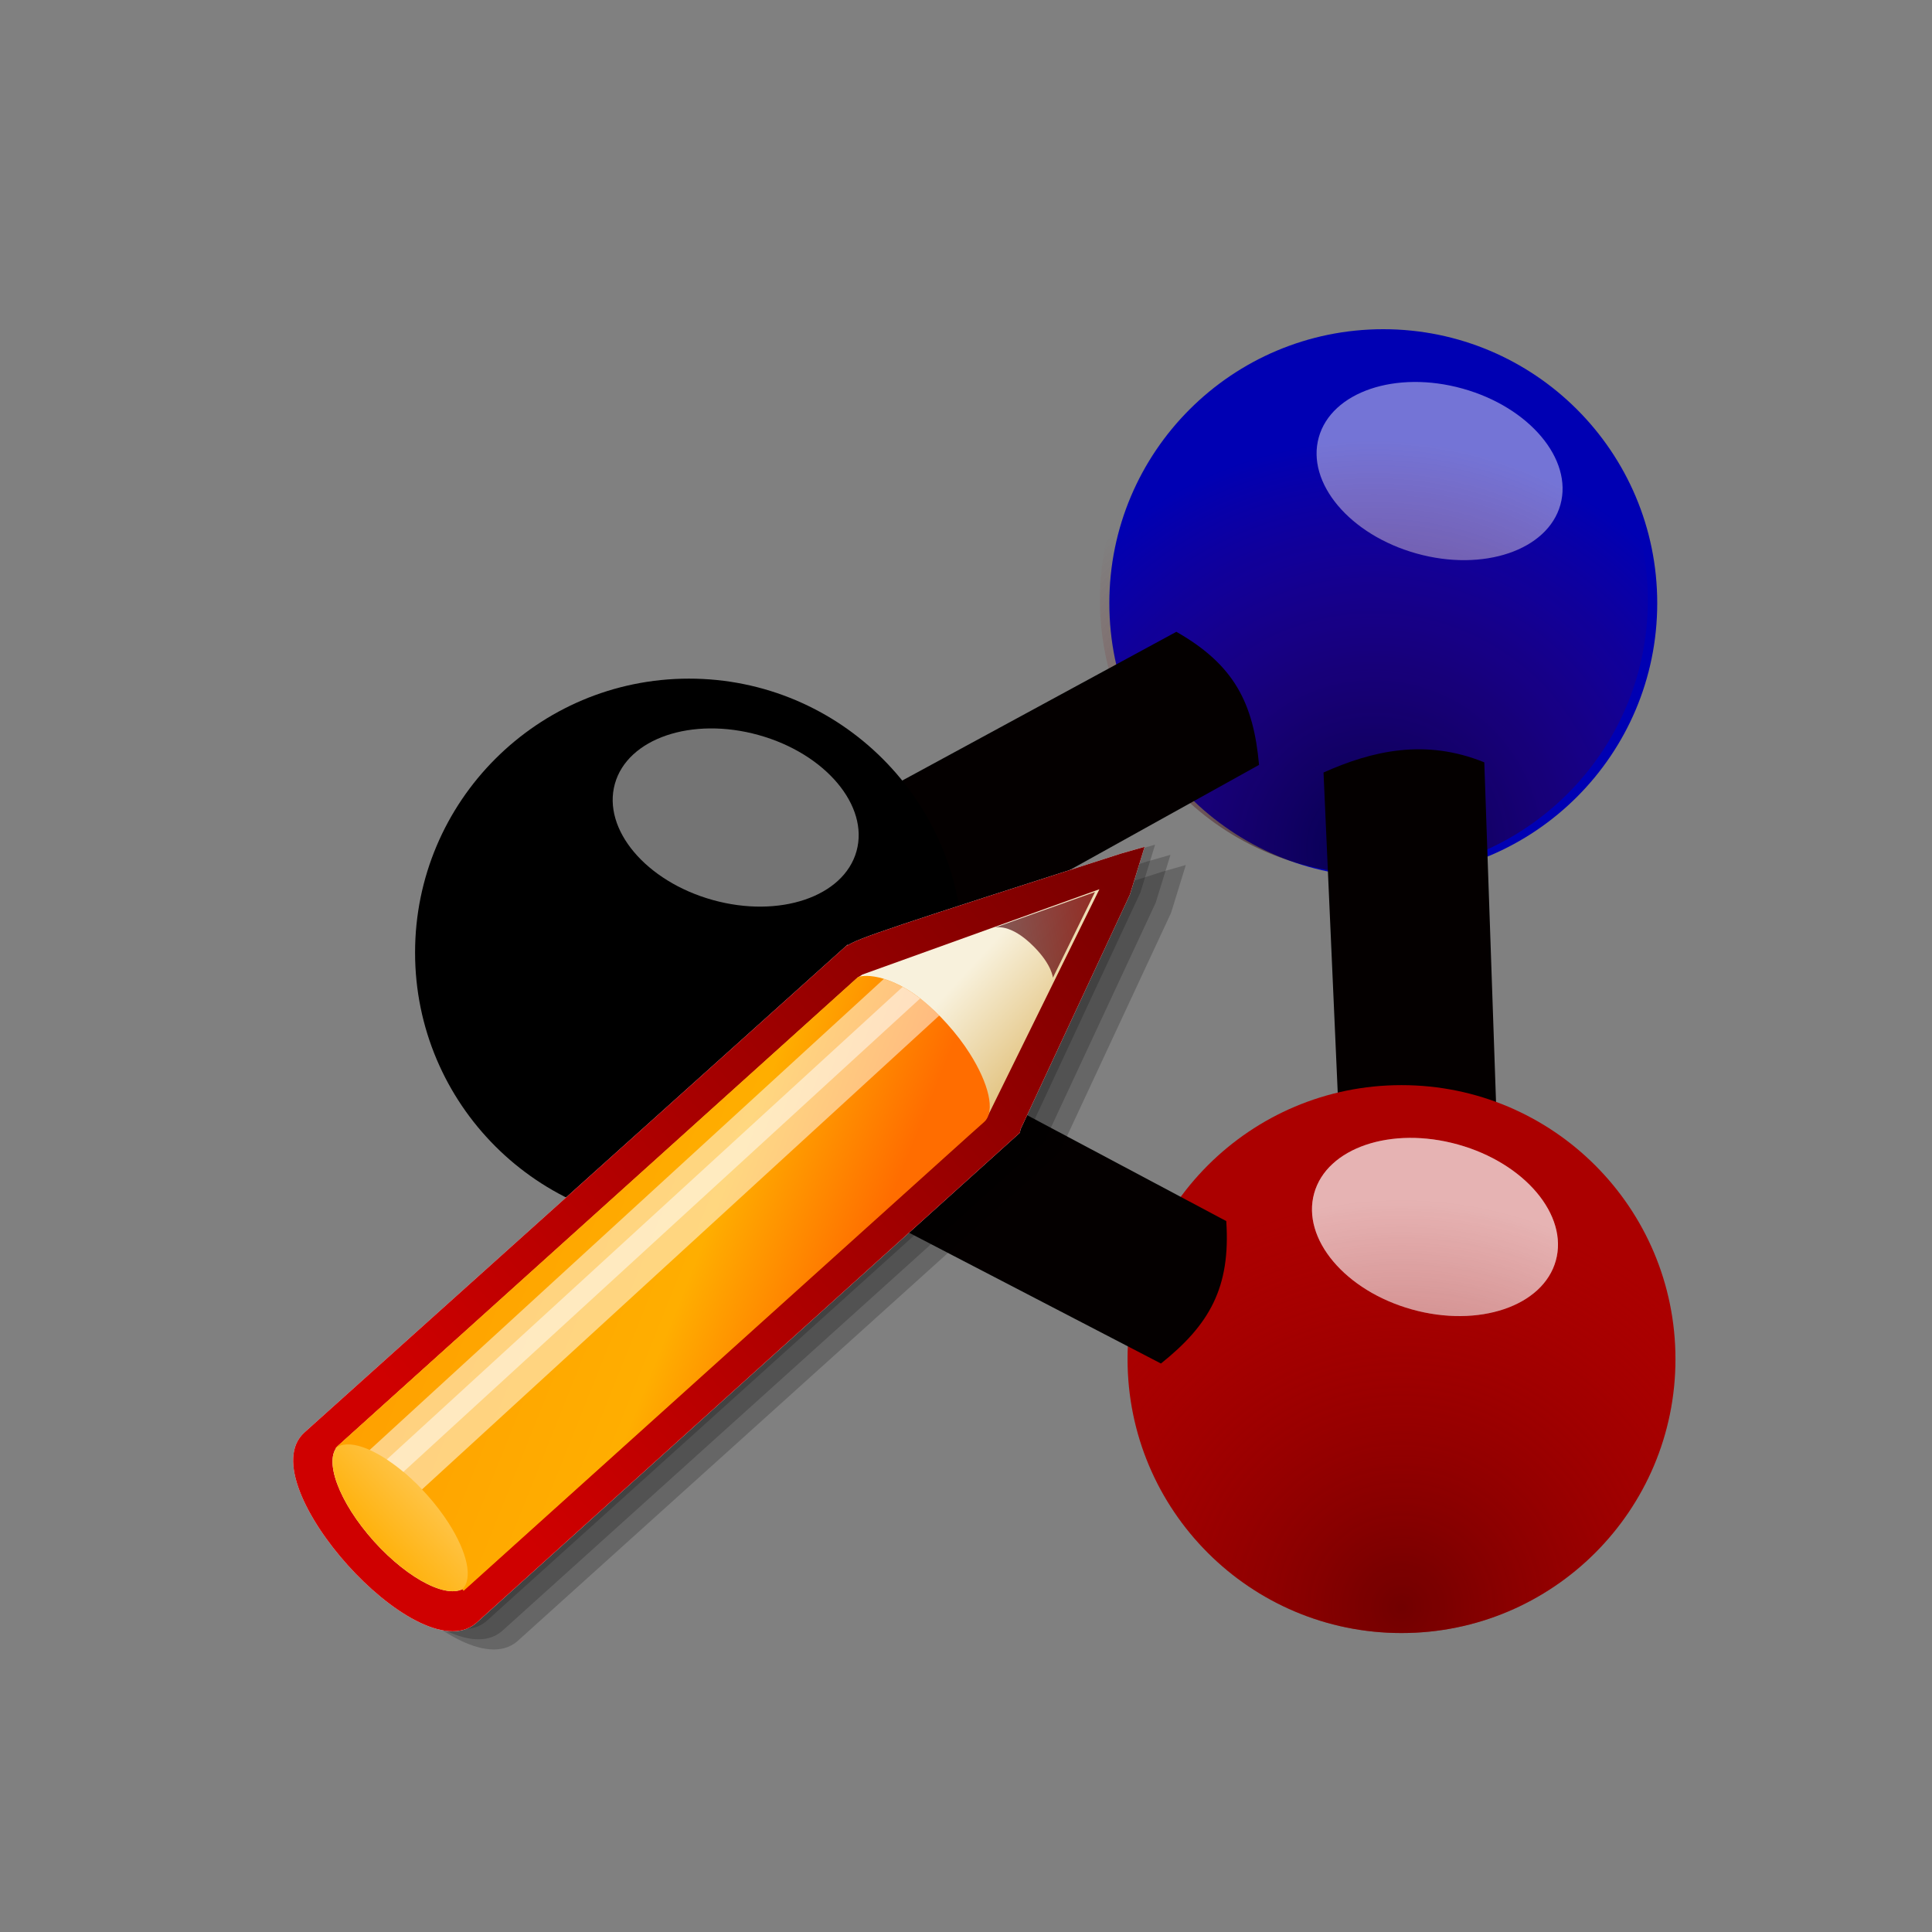<?xml version="1.0" encoding="UTF-8" standalone="no"?>
<!-- Created with Inkscape (http://www.inkscape.org/) -->

<svg
   xmlns:a="http://ns.adobe.com/AdobeSVGViewerExtensions/3.0/"
   xmlns:dc="http://purl.org/dc/elements/1.1/"
   xmlns:cc="http://creativecommons.org/ns#"
   xmlns:rdf="http://www.w3.org/1999/02/22-rdf-syntax-ns#"
   xmlns:svg="http://www.w3.org/2000/svg"
   xmlns="http://www.w3.org/2000/svg"
   xmlns:xlink="http://www.w3.org/1999/xlink"
   xmlns:sodipodi="http://sodipodi.sourceforge.net/DTD/sodipodi-0.dtd"
   xmlns:inkscape="http://www.inkscape.org/namespaces/inkscape"
   version="1.0"
   width="128"
   height="128"
   viewBox="0 0 128 128"
   id="svg2"
   xml:space="preserve"
   sodipodi:docname="application-x-molsketch-molecule.svg"
   inkscape:version="0.92.2 5c3e80d, 2017-08-06"><rect x="0" y="0" width="128" height="128" fill="#808080" stroke="none"/><sodipodi:namedview
     pagecolor="#ffffff"
     bordercolor="#666666"
     borderopacity="1"
     objecttolerance="10"
     gridtolerance="10"
     guidetolerance="10"
     inkscape:pageopacity="0"
     inkscape:pageshadow="2"
     inkscape:window-width="1920"
     inkscape:window-height="1140"
     id="namedview1242"
     showgrid="false"
     inkscape:zoom="6.96875"
     inkscape:cx="64"
     inkscape:cy="64"
     inkscape:window-x="0"
     inkscape:window-y="0"
     inkscape:window-maximized="1"
     inkscape:current-layer="svg2" /><defs
     id="defs157"><linearGradient
       x1="68.906"
       y1="80.841"
       x2="68.906"
       y2="113.993"
       id="XMLID_22_"
       gradientUnits="userSpaceOnUse"><stop
         style="stop-color:#ff0000;stop-opacity:1"
         offset="0"
         id="stop64" /><stop
         style="stop-color:#7c0000;stop-opacity:1"
         offset="1"
         id="stop66" /><a:midPointStop
         offset="0"
         style="stop-color:#FF0000" /><a:midPointStop
         offset="0.5"
         style="stop-color:#FF0000" /><a:midPointStop
         offset="1"
         style="stop-color:#7C0000" /></linearGradient><linearGradient
       x1="60.134"
       y1="43.4"
       x2="60.134"
       y2="99.401"
       id="XMLID_23_"
       gradientUnits="userSpaceOnUse"><stop
         style="stop-color:#57adff;stop-opacity:1"
         offset="0"
         id="stop71" /><stop
         style="stop-color:#428aff;stop-opacity:1"
         offset="1"
         id="stop73" /><a:midPointStop
         offset="0"
         style="stop-color:#57ADFF" /><a:midPointStop
         offset="0.5"
         style="stop-color:#57ADFF" /><a:midPointStop
         offset="1"
         style="stop-color:#428AFF" /></linearGradient><linearGradient
       x1="71.484"
       y1="-25.156"
       x2="71.484"
       y2="111.497"
       id="XMLID_24_"
       gradientUnits="userSpaceOnUse"><stop
         style="stop-color:#a20000;stop-opacity:1"
         offset="0"
         id="stop84" /><stop
         style="stop-color:#ff6d00;stop-opacity:1"
         offset="1"
         id="stop86" /><a:midPointStop
         offset="0"
         style="stop-color:#A20000" /><a:midPointStop
         offset="0.5"
         style="stop-color:#A20000" /><a:midPointStop
         offset="1"
         style="stop-color:#FF6D00" /></linearGradient><linearGradient
       x1="-174.02"
       y1="79.045"
       x2="-97.685"
       y2="79.045"
       id="XMLID_25_"
       gradientUnits="userSpaceOnUse"
       gradientTransform="matrix(-1,0,0,-1,-64.369,123.971)"><stop
         style="stop-color:#ffc957;stop-opacity:1"
         offset="0"
         id="stop91" /><stop
         style="stop-color:#ffe6b0;stop-opacity:1"
         offset="1"
         id="stop93" /><a:midPointStop
         offset="0"
         style="stop-color:#FFC957" /><a:midPointStop
         offset="0.5"
         style="stop-color:#FFC957" /><a:midPointStop
         offset="1"
         style="stop-color:#FFE6B0" /></linearGradient><radialGradient
       cx="297.5"
       cy="445.8"
       r="44.725"
       fx="297.5"
       fy="445.8"
       id="radialGradient579"
       xlink:href="#linearGradient576"
       gradientUnits="userSpaceOnUse" /><radialGradient
       cx="297.5"
       cy="445.8"
       r="44.725"
       fx="297.5"
       fy="445.8"
       id="radialGradient574"
       xlink:href="#linearGradient570"
       gradientUnits="userSpaceOnUse" /><linearGradient
       x1="0.438"
       y1="0.969"
       x2="0.423"
       y2="0.328"
       id="linearGradient573"
       xlink:href="#linearGradient570" /><linearGradient
       id="linearGradient570"><stop
         style="stop-color:#4c0000;stop-opacity:0.604"
         offset="0"
         id="stop571" /><stop
         style="stop-color:#970000;stop-opacity:0"
         offset="1"
         id="stop572" /></linearGradient><linearGradient
       id="linearGradient576"><stop
         style="stop-color:#02000d;stop-opacity:0.604"
         offset="0"
         id="stop577" /><stop
         style="stop-color:#970000;stop-opacity:0"
         offset="1"
         id="stop578" /></linearGradient><linearGradient
       x1="-178.58"
       y1="304.935"
       x2="-178.58"
       y2="560.435"
       id="XMLID_16_"
       gradientUnits="userSpaceOnUse"
       gradientTransform="matrix(1,0,0,-1,242.5,459.5)"><stop
         style="stop-color:#ffffff;stop-opacity:1"
         offset="0"
         id="stop12" /><stop
         style="stop-color:#f1f1f1;stop-opacity:1"
         offset="0.258"
         id="stop14" /><stop
         style="stop-color:#cecece;stop-opacity:1"
         offset="0.74"
         id="stop16" /><stop
         style="stop-color:#c4c4c4;stop-opacity:1"
         offset="0.859"
         id="stop18" /><a:midPointStop
         style="stop-color:#FFFFFF"
         offset="0" /><a:midPointStop
         style="stop-color:#FFFFFF"
         offset="0.5" /><a:midPointStop
         style="stop-color:#F1F1F1"
         offset="0.258" /><a:midPointStop
         style="stop-color:#F1F1F1"
         offset="0.5" /><a:midPointStop
         style="stop-color:#CECECE"
         offset="0.74" /><a:midPointStop
         style="stop-color:#CECECE"
         offset="0.5" /><a:midPointStop
         style="stop-color:#C4C4C4"
         offset="0.86" /></linearGradient><radialGradient
       cx="-134.033"
       cy="341.251"
       r="34.736"
       fx="-134.033"
       fy="341.251"
       id="XMLID_17_"
       gradientUnits="userSpaceOnUse"
       gradientTransform="matrix(1,0,0,-1,242.5,459.5)"><stop
         style="stop-color:#000000;stop-opacity:1"
         offset="0"
         id="stop23" /><stop
         style="stop-color:#000000;stop-opacity:1"
         offset="1"
         id="stop25" /><a:midPointStop
         style="stop-color:#000000"
         offset="0" /><a:midPointStop
         style="stop-color:#000000"
         offset="0.5" /><a:midPointStop
         style="stop-color:#000000"
         offset="1" /></radialGradient><linearGradient
       x1="-268.832"
       y1="485.834"
       x2="-186.333"
       y2="403.335"
       id="XMLID_18_"
       gradientUnits="userSpaceOnUse"
       gradientTransform="matrix(1,0,0,-1,242.5,459.5)"><stop
         style="stop-color:#b3b3b3;stop-opacity:1"
         offset="0"
         id="stop30" /><stop
         style="stop-color:#828282;stop-opacity:1"
         offset="1"
         id="stop32" /><a:midPointStop
         style="stop-color:#B3B3B3"
         offset="0" /><a:midPointStop
         style="stop-color:#B3B3B3"
         offset="0.5" /><a:midPointStop
         style="stop-color:#828282"
         offset="1" /></linearGradient><linearGradient
       x1="-138.482"
       y1="361.319"
       x2="-147.411"
       y2="323.706"
       id="XMLID_19_"
       gradientUnits="userSpaceOnUse"
       gradientTransform="matrix(1,0,0,-1,242.5,459.5)"><stop
         style="stop-color:#ffffff;stop-opacity:1"
         offset="0"
         id="stop39" /><stop
         style="stop-color:#cccccc;stop-opacity:1"
         offset="1"
         id="stop41" /><a:midPointStop
         style="stop-color:#FFFFFF"
         offset="0" /><a:midPointStop
         style="stop-color:#FFFFFF"
         offset="0.5" /><a:midPointStop
         style="stop-color:#CCCCCC"
         offset="1" /></linearGradient><linearGradient
       x1="-160.191"
       y1="371.408"
       x2="-146.395"
       y2="357.612"
       id="XMLID_20_"
       gradientUnits="userSpaceOnUse"
       gradientTransform="matrix(1,0,0,-1,242.5,459.5)"><stop
         style="stop-color:#b3b3b3;stop-opacity:1"
         offset="0"
         id="stop46" /><stop
         style="stop-color:#828282;stop-opacity:1"
         offset="1"
         id="stop48" /><a:midPointStop
         style="stop-color:#B3B3B3"
         offset="0" /><a:midPointStop
         style="stop-color:#B3B3B3"
         offset="0.5" /><a:midPointStop
         style="stop-color:#828282"
         offset="1" /></linearGradient><linearGradient
       x1="-199.477"
       y1="434.079"
       x2="-38.492"
       y2="348.435"
       id="XMLID_21_"
       gradientUnits="userSpaceOnUse"
       gradientTransform="matrix(1,0,0,-1,242.5,459.5)"><stop
         style="stop-color:#ffffff;stop-opacity:1"
         offset="0"
         id="stop53" /><stop
         style="stop-color:#e7e7e7;stop-opacity:1"
         offset="0.503"
         id="stop55" /><stop
         style="stop-color:#d4d4d4;stop-opacity:1"
         offset="1"
         id="stop57" /><a:midPointStop
         style="stop-color:#FFFFFF"
         offset="0" /><a:midPointStop
         style="stop-color:#FFFFFF"
         offset="0.5" /><a:midPointStop
         style="stop-color:#E7E7E7"
         offset="0.503" /><a:midPointStop
         style="stop-color:#E7E7E7"
         offset="0.5" /><a:midPointStop
         style="stop-color:#D4D4D4"
         offset="1" /></linearGradient><linearGradient
       x1="-178.58"
       y1="304.935"
       x2="-178.58"
       y2="560.435"
       id="linearGradient2677"
       xlink:href="#XMLID_16_"
       gradientUnits="userSpaceOnUse"
       gradientTransform="matrix(1,0,0,-1,242.5,459.5)" /><linearGradient
       x1="-199.477"
       y1="434.079"
       x2="-38.492"
       y2="348.435"
       id="linearGradient2679"
       xlink:href="#XMLID_21_"
       gradientUnits="userSpaceOnUse"
       gradientTransform="matrix(1,0,0,-1,242.5,459.5)" /><radialGradient
       cx="297.5"
       cy="445.8"
       r="44.725"
       fx="297.5"
       fy="445.8"
       id="radialGradient2681"
       xlink:href="#linearGradient576"
       gradientUnits="userSpaceOnUse" /><radialGradient
       cx="297.5"
       cy="445.8"
       r="44.725"
       fx="297.5"
       fy="445.8"
       id="radialGradient2683"
       xlink:href="#linearGradient570"
       gradientUnits="userSpaceOnUse" /><radialGradient
       cx="-134.033"
       cy="341.251"
       r="34.736"
       fx="-134.033"
       fy="341.251"
       id="radialGradient2685"
       xlink:href="#XMLID_17_"
       gradientUnits="userSpaceOnUse"
       gradientTransform="matrix(1,0,0,-1,242.5,459.5)" /><linearGradient
       x1="-268.832"
       y1="485.834"
       x2="-186.333"
       y2="403.335"
       id="linearGradient2687"
       xlink:href="#XMLID_18_"
       gradientUnits="userSpaceOnUse"
       gradientTransform="matrix(1,0,0,-1,242.5,459.5)" /><linearGradient
       x1="-138.482"
       y1="361.319"
       x2="-147.411"
       y2="323.706"
       id="linearGradient2689"
       xlink:href="#XMLID_19_"
       gradientUnits="userSpaceOnUse"
       gradientTransform="matrix(1,0,0,-1,242.5,459.5)" /><linearGradient
       x1="-160.191"
       y1="371.408"
       x2="-146.395"
       y2="357.612"
       id="linearGradient2691"
       xlink:href="#XMLID_20_"
       gradientUnits="userSpaceOnUse"
       gradientTransform="matrix(1,0,0,-1,242.5,459.5)" /><linearGradient
       x1="71.484"
       y1="-25.156"
       x2="71.484"
       y2="111.497"
       id="linearGradient2693"
       xlink:href="#XMLID_24_"
       gradientUnits="userSpaceOnUse" /><linearGradient
       x1="-174.02"
       y1="79.045"
       x2="-97.685"
       y2="79.045"
       id="linearGradient2695"
       xlink:href="#XMLID_25_"
       gradientUnits="userSpaceOnUse"
       gradientTransform="matrix(-1,0,0,-1,-64.369,123.971)" /><linearGradient
       x1="-174.02"
       y1="79.045"
       x2="-97.685"
       y2="79.045"
       id="linearGradient2730"
       xlink:href="#XMLID_25_"
       gradientUnits="userSpaceOnUse"
       gradientTransform="matrix(-1,0,0,-1,-64.369,123.971)" /><linearGradient
       x1="71.484"
       y1="-25.156"
       x2="71.484"
       y2="111.497"
       id="linearGradient2733"
       xlink:href="#XMLID_24_"
       gradientUnits="userSpaceOnUse" /><linearGradient
       x1="-160.191"
       y1="371.408"
       x2="-146.395"
       y2="357.612"
       id="linearGradient2740"
       xlink:href="#XMLID_20_"
       gradientUnits="userSpaceOnUse"
       gradientTransform="matrix(1,0,0,-1,242.5,459.5)" /><linearGradient
       x1="-268.832"
       y1="485.834"
       x2="-186.333"
       y2="403.335"
       id="linearGradient2745"
       xlink:href="#XMLID_18_"
       gradientUnits="userSpaceOnUse"
       gradientTransform="matrix(1,0,0,-1,242.5,459.5)" /><linearGradient
       x1="-199.477"
       y1="434.079"
       x2="-38.492"
       y2="348.435"
       id="linearGradient2765"
       xlink:href="#XMLID_21_"
       gradientUnits="userSpaceOnUse"
       gradientTransform="matrix(1,0,0,-1,242.5,459.5)" /></defs><g
     transform="matrix(0.605,0,0,0.605,-134.338,-190.149)"
     style="font-size:12px"
     id="g597"><g
       transform="translate(3.527,-2.015)"
       id="g583"><circle
         cx="297.5"
         cy="418.612"
         transform="translate(72.5,-36.25)"
         style="fill:#0000b3;fill-rule:evenodd;stroke-width:1"
         id="path564"
         r="30" /><circle
         cx="297.5"
         cy="418.612"
         transform="matrix(0.441,0.123,-0.084,0.301,280.132,205.301)"
         style="fill:#ffffff;fill-opacity:0.457;fill-rule:evenodd;stroke-width:1"
         id="path565"
         r="30" /><circle
         cx="297.5"
         cy="418.612"
         transform="translate(71.473,-36.599)"
         style="fill:url(#radialGradient2681);fill-rule:evenodd;stroke-width:1"
         id="path575"
         r="30" /></g><path
       d="m 350.866,383.484 -44.725,24.269 c 0.534,6.971 4.371,11.576 8.853,15.258 l 44.928,-24.952 c -0.602,-6.743 -2.697,-10.956 -9.055,-14.575 z"
       style="fill:#040000;fill-rule:evenodd;stroke-width:1"
       id="path582"
       inkscape:connector-curvature="0" /><g
       id="g587"><circle
         cx="297.5"
         cy="418.612"
         style="fill-rule:evenodd;stroke-width:1"
         id="path562"
         r="30" /><circle
         cx="297.5"
         cy="418.612"
         transform="matrix(0.441,0.123,-0.084,0.301,206.576,241.227)"
         style="fill:#ffffff;fill-opacity:0.457;fill-rule:evenodd;stroke-width:1"
         id="path568"
         r="30" /></g><path
       d="m 386.346,448.634 -1.757,-50.855 c -6.476,-2.633 -12.31,-1.255 -17.606,1.113 l 2.278,51.341 c 6.303,2.471 11.008,2.476 17.085,-1.599 z"
       style="fill:#040000;fill-rule:evenodd;stroke-width:1"
       id="path596"
       inkscape:connector-curvature="0" /><g
       transform="translate(3.023,2.015)"
       id="g590"><circle
         cx="297.5"
         cy="418.612"
         transform="translate(75,42.5)"
         style="fill:#ab0000;fill-rule:evenodd;stroke-width:1"
         id="path563"
         r="30" /><circle
         cx="297.5"
         cy="418.612"
         transform="matrix(0.441,0.123,-0.084,0.301,280.132,284.051)"
         style="fill:#ffffff;fill-opacity:0.457;fill-rule:evenodd;stroke-width:1"
         id="path566"
         r="30" /><circle
         cx="297.5"
         cy="418.612"
         transform="matrix(0.441,0.123,-0.084,0.301,280.132,284.051)"
         style="fill:#ffffff;fill-opacity:0.457;fill-rule:evenodd;stroke-width:1"
         id="path567"
         r="30" /><circle
         cx="297.5"
         cy="418.612"
         transform="translate(75,42.5)"
         style="fill:url(#radialGradient2683);fill-rule:evenodd;stroke-width:1"
         id="path569"
         r="30" /></g><path
       d="m 356.333,448.015 -44.928,-23.891 c -5.517,4.294 -7.239,10.036 -7.834,15.806 l 45.609,23.683 c 5.29,-4.225 7.646,-8.298 7.153,-15.597 z"
       style="fill:#040000;fill-rule:evenodd;stroke-width:1"
       id="path595"
       inkscape:connector-curvature="0" /></g><rect
     width="128"
     height="128"
     x="0"
     y="0"
     style="fill:none"
     id="rect61" /><g
     transform="translate(17.451,14.664)"
     id="g105"><path
       d="m 59.545,43.092 c -14.88,4.784 -17.575,5.65 -18.149,6.121 0.031,-0.049 0.073,-0.12 0.073,-0.12 L 5.447,81.448 c -1.916,1.728 0.147,5.769 2.873,8.796 2.695,3 6.497,5.486 8.471,3.859 l 36.057,-32.516 0.04,-0.22 7.249,-15.556 0.975,-3.166 z"
       style="opacity:0.2"
       id="path107"
       inkscape:connector-curvature="0" /><path
       d="m 58.528,42.419 c -14.88,4.783 -17.575,5.648 -18.15,6.121 0.031,-0.049 0.075,-0.12 0.075,-0.12 L 4.431,80.772 c -1.916,1.729 0.146,5.771 2.873,8.798 2.695,3 6.496,5.486 8.47,3.859 l 36.057,-32.516 0.04,-0.22 7.248,-15.556 0.976,-3.166 z"
       style="opacity:0.2"
       id="path109"
       inkscape:connector-curvature="0" /><path
       d="m 57.511,41.745 c -14.88,4.784 -17.575,5.649 -18.15,6.122 0.03,-0.05 0.074,-0.12 0.074,-0.12 L 3.413,80.101 c -1.916,1.728 0.147,5.771 2.874,8.796 2.695,3 6.496,5.486 8.471,3.859 l 36.057,-32.515 0.039,-0.22 7.249,-15.557 0.975,-3.166 z"
       style="opacity:0.2"
       id="path111"
       inkscape:connector-curvature="0" /><path
       d="m 56.815,41.887 c -14.88,4.783 -17.574,5.648 -18.149,6.121 0.03,-0.049 0.074,-0.12 0.074,-0.12 L 2.718,80.24 c -1.916,1.729 0.147,5.772 2.874,8.798 2.694,3 6.497,5.486 8.471,3.859 l 36.057,-32.515 0.039,-0.22 7.249,-15.556 0.974,-3.166 z"
       style="fill:#ffffff"
       id="path113"
       inkscape:connector-curvature="0" /><linearGradient
       x1="7.477"
       y1="77.034"
       x2="57.502"
       y2="48.284"
       id="XMLID_26_"
       gradientUnits="userSpaceOnUse"
       gradientTransform="matrix(0.98,-0.199,0.199,0.98,-9.78,8.293)"><stop
         style="stop-color:#cf0000;stop-opacity:1"
         offset="0"
         id="stop116" /><stop
         style="stop-color:#7c0000;stop-opacity:1"
         offset="1"
         id="stop118" /><a:midPointStop
         offset="0"
         style="stop-color:#CF0000" /><a:midPointStop
         offset="0.5"
         style="stop-color:#CF0000" /><a:midPointStop
         offset="1"
         style="stop-color:#7C0000" /></linearGradient><path
       d="m 56.815,41.887 c -14.88,4.783 -17.574,5.648 -18.149,6.121 0.03,-0.049 0.074,-0.12 0.074,-0.12 L 2.718,80.24 c -1.916,1.729 0.147,5.772 2.874,8.798 2.694,3 6.497,5.486 8.471,3.859 l 36.057,-32.515 0.039,-0.22 7.249,-15.556 0.974,-3.166 z"
       style="fill:url(#XMLID_26_)"
       id="path120"
       inkscape:connector-curvature="0" /><linearGradient
       x1="313.067"
       y1="-177.2"
       x2="321.69"
       y2="-168.577"
       id="XMLID_27_"
       gradientUnits="userSpaceOnUse"
       gradientTransform="matrix(0.043,0.999,0.999,-0.043,195.078,-254.271)"><stop
         style="stop-color:#f8f1dc;stop-opacity:1"
         offset="0"
         id="stop123" /><stop
         style="stop-color:#d6a84a;stop-opacity:1"
         offset="1"
         id="stop125" /><a:midPointStop
         offset="0"
         style="stop-color:#F8F1DC" /><a:midPointStop
         offset="0.5"
         style="stop-color:#F8F1DC" /><a:midPointStop
         offset="1"
         style="stop-color:#D6A84A" /></linearGradient><path
       d="m 39.683,49.903 15.704,-5.652 -7.374,14.98 -0.062,-0.068 c -0.033,0.103 -0.075,0.203 -0.13,0.289 l 0.049,0.05 -34.421,31.017 -0.042,-0.051 C 12.381,91.394 9.662,90.043 7.331,87.458 5.003,84.871 3.946,82.029 4.97,81.105 L 39.389,50.094 Z"
       style="fill:url(#XMLID_27_)"
       id="path127"
       inkscape:connector-curvature="0" /><linearGradient
       x1="329.357"
       y1="-197.626"
       x2="333.941"
       y2="-203.088"
       id="XMLID_28_"
       gradientUnits="userSpaceOnUse"
       gradientTransform="matrix(0.043,0.999,0.999,-0.043,195.078,-254.271)"><stop
         style="stop-color:#ffc957;stop-opacity:1"
         offset="0"
         id="stop130" /><stop
         style="stop-color:#ffae00;stop-opacity:1"
         offset="1"
         id="stop132" /><a:midPointStop
         offset="0"
         style="stop-color:#FFC957" /><a:midPointStop
         offset="0.5"
         style="stop-color:#FFC957" /><a:midPointStop
         offset="1"
         style="stop-color:#FFAE00" /></linearGradient><path
       d="M 7.331,87.458 C 5.003,84.871 3.946,82.029 4.97,81.105 l 7.755,-6.986 10.911,-0.475 0.323,7.403 -10.508,9.471 -0.042,-0.051 C 12.381,91.394 9.662,90.043 7.331,87.458 Z"
       style="fill:url(#XMLID_28_)"
       id="path134"
       inkscape:connector-curvature="0" /><linearGradient
       x1="302.575"
       y1="-214.169"
       x2="321.84"
       y2="-171.399"
       id="XMLID_29_"
       gradientUnits="userSpaceOnUse"
       gradientTransform="matrix(0.043,0.999,0.999,-0.043,195.078,-254.271)"><stop
         style="stop-color:#ff9200;stop-opacity:1"
         offset="0"
         id="stop137" /><stop
         style="stop-color:#ffae00;stop-opacity:1"
         offset="0.775"
         id="stop139" /><stop
         style="stop-color:#ff6d00;stop-opacity:1"
         offset="1"
         id="stop141" /><a:midPointStop
         offset="0"
         style="stop-color:#FF9200" /><a:midPointStop
         offset="0.5"
         style="stop-color:#FF9200" /><a:midPointStop
         offset="0.775"
         style="stop-color:#FFAE00" /><a:midPointStop
         offset="0.5"
         style="stop-color:#FFAE00" /><a:midPointStop
         offset="1"
         style="stop-color:#FF6D00" /></linearGradient><path
       d="m 13.177,90.633 c 0.73,-0.714 0.32,-2.47 -0.903,-4.384 -0.405,-0.636 -0.903,-1.29 -1.478,-1.927 C 10.251,83.715 9.684,83.185 9.123,82.727 7.315,81.253 5.563,80.63 4.763,81.295 L 4.753,81.284 39.4,50.059 c 0.932,-0.263 2.677,0.242 4.266,1.545 0.542,0.447 1.094,0.964 1.62,1.553 0.591,0.653 1.102,1.325 1.514,1.979 1.237,1.953 1.729,3.831 0.948,4.537 -0.181,0.162 -0.962,0.864 -0.991,0.883 L 13.266,90.73 Z"
       style="fill:url(#XMLID_29_)"
       id="path143"
       inkscape:connector-curvature="0" /><linearGradient
       x1="56.38"
       y1="50.837"
       x2="49.402"
       y2="50.837"
       id="XMLID_30_"
       gradientUnits="userSpaceOnUse"
       gradientTransform="matrix(0.98,-0.199,0.199,0.98,-9.78,8.293)"><stop
         style="stop-color:#7c0000;stop-opacity:1"
         offset="0"
         id="stop146" /><stop
         style="stop-color:#663333;stop-opacity:1"
         offset="1"
         id="stop148" /><a:midPointStop
         offset="0"
         style="stop-color:#7C0000" /><a:midPointStop
         offset="0.5"
         style="stop-color:#7C0000" /><a:midPointStop
         offset="1"
         style="stop-color:#663333" /></linearGradient><path
       d="m 48.455,46.795 6.641,-2.363 -2.791,5.681 c 0,0 -0.049,-0.838 -1.25,-2.05 -1.583,-1.605 -2.6,-1.268 -2.6,-1.268 z"
       style="opacity:0.8;fill:url(#XMLID_30_)"
       id="path150"
       inkscape:connector-curvature="0" /><path
       d="M 43.51,51.488 9.272,82.854 C 9.223,82.814 9.172,82.766 9.123,82.728 8.401,82.14 7.685,81.69 7.04,81.4 L 41.105,50.192 c 0.752,0.227 1.593,0.659 2.405,1.296 z"
       style="opacity:0.5;fill:#ffffff"
       id="path152"
       inkscape:connector-curvature="0" /><path
       d="M 9.123,82.728 C 8.804,82.467 8.485,82.238 8.175,82.03 L 42.351,50.72 c 0.438,0.237 0.884,0.528 1.315,0.884 0.369,0.306 0.743,0.646 1.111,1.015 L 10.509,84.014 c -0.457,-0.48 -0.923,-0.91 -1.386,-1.286 z"
       style="opacity:0.5;fill:#ffffff"
       id="path154"
       inkscape:connector-curvature="0" /></g></svg>
